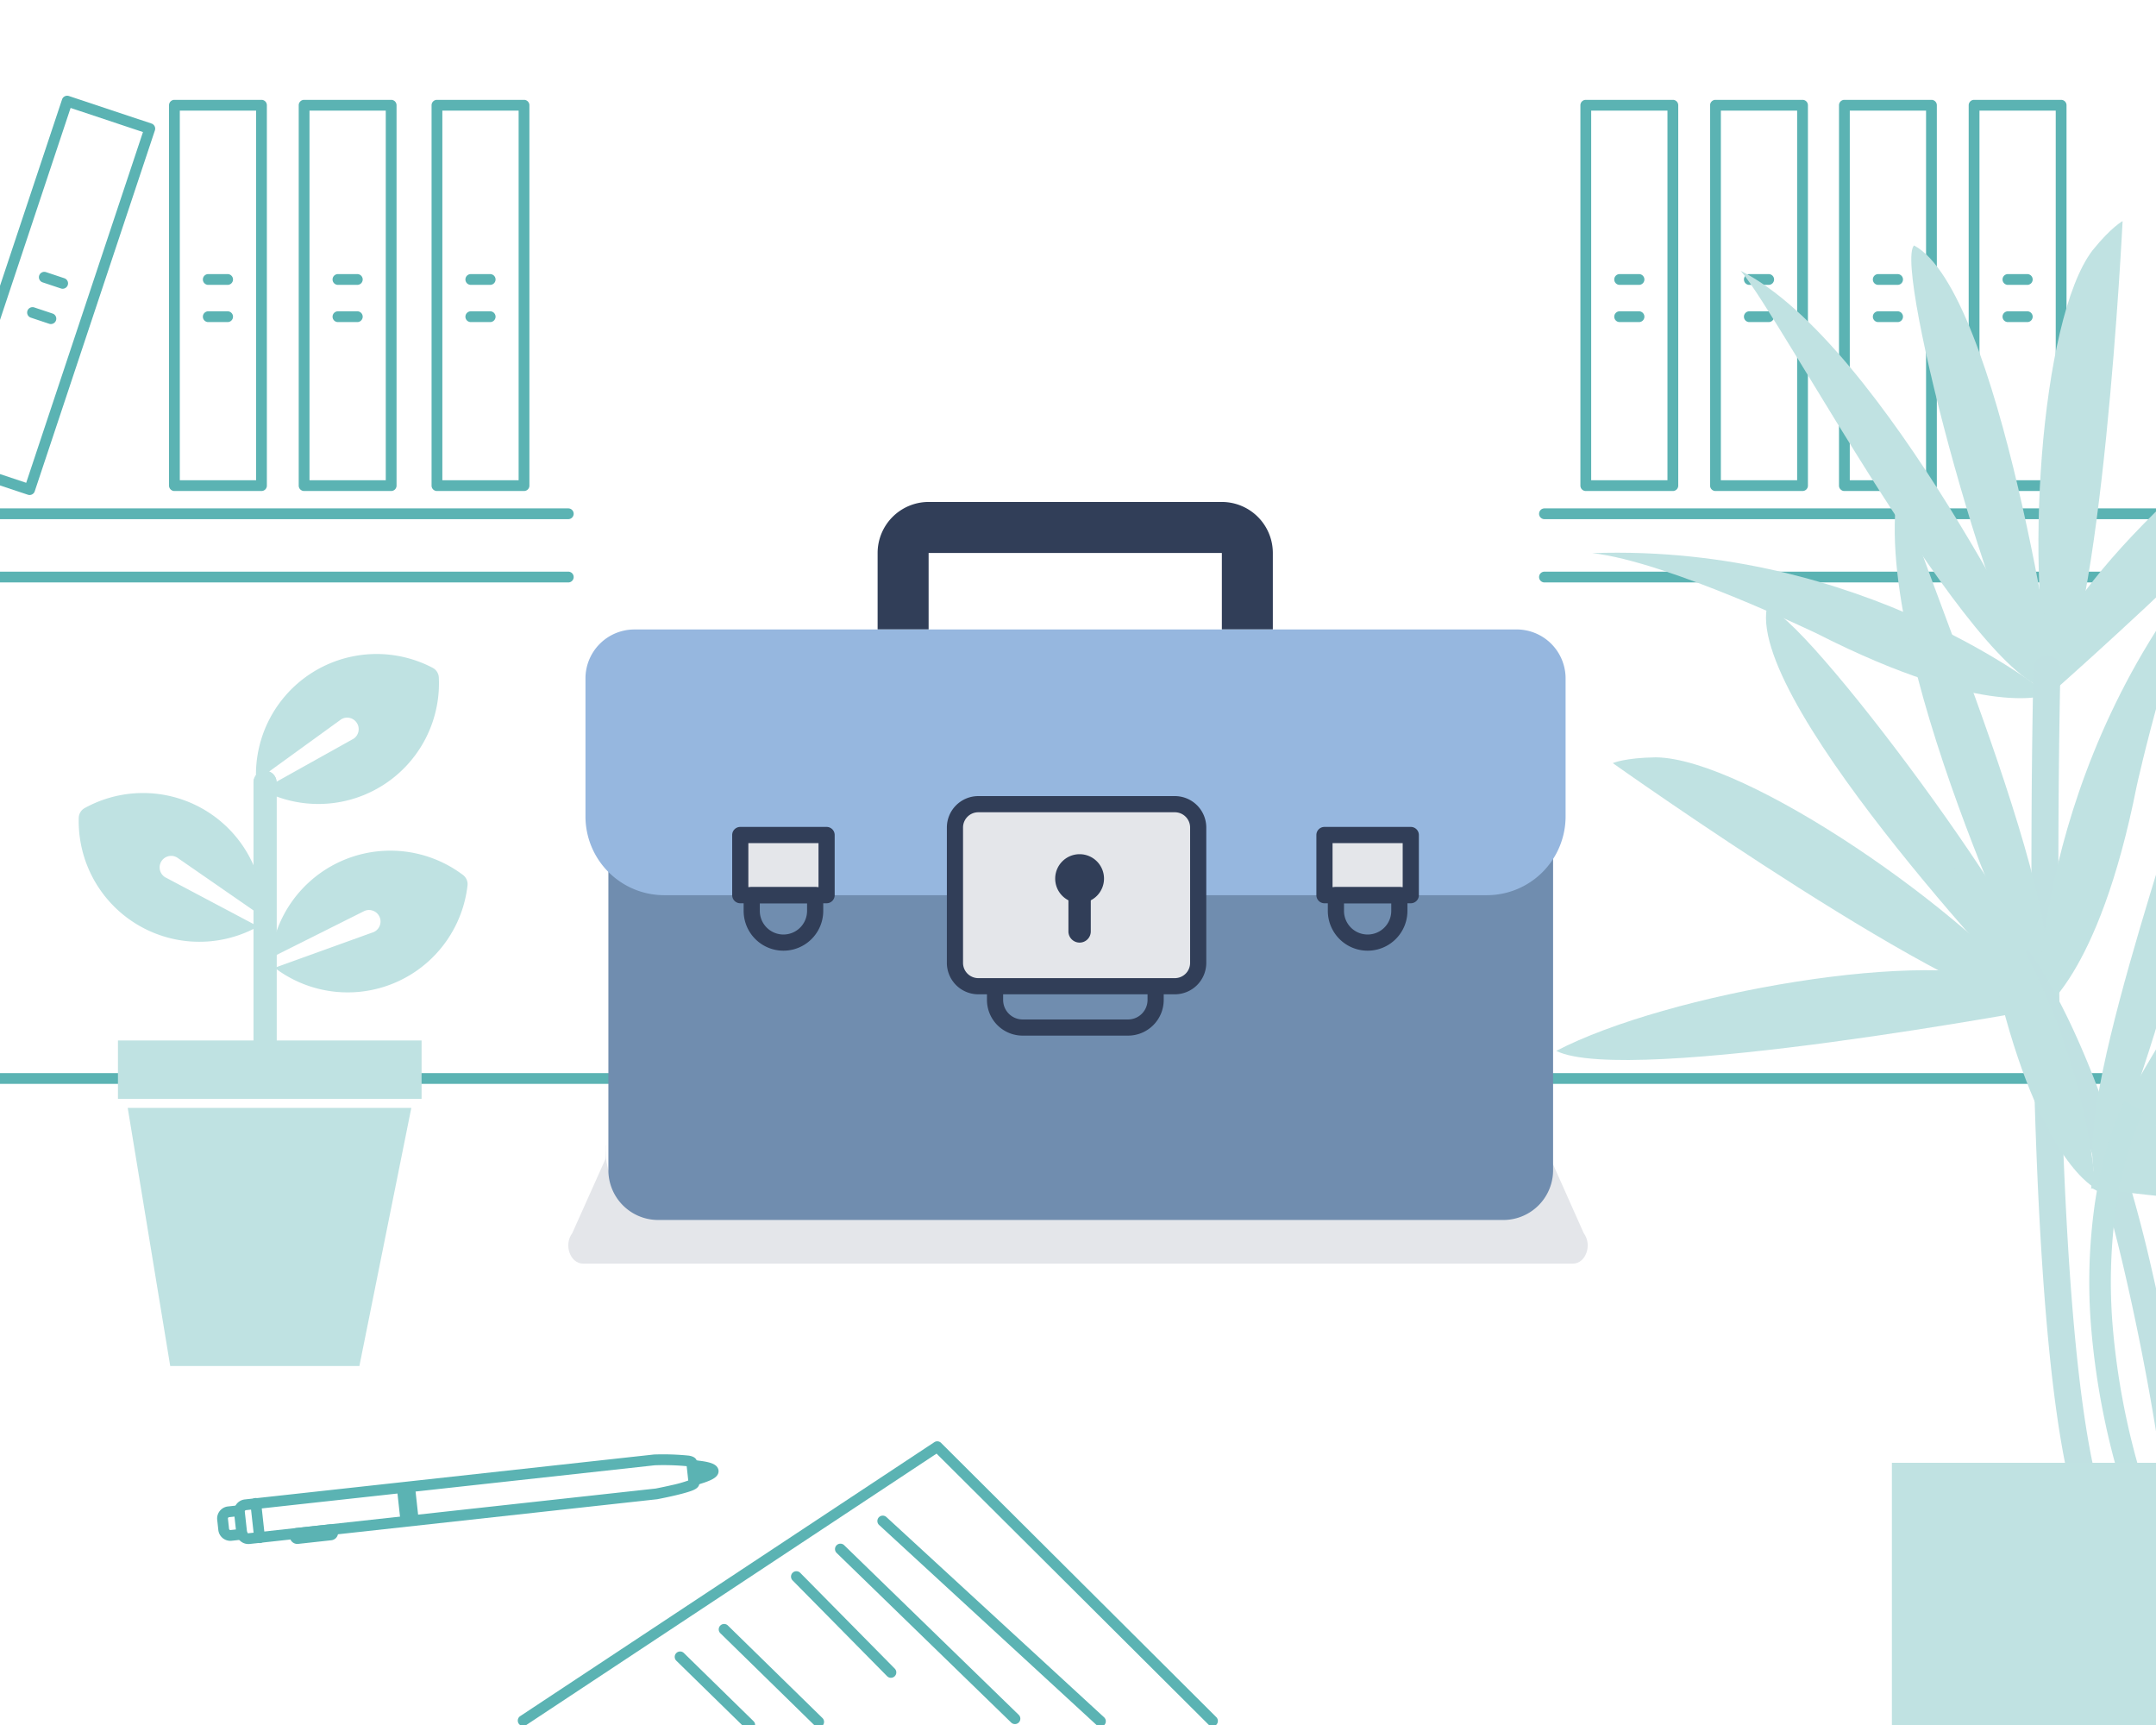 <svg xmlns="http://www.w3.org/2000/svg" xmlns:xlink="http://www.w3.org/1999/xlink" width="400" height="320" viewBox="0 0 400 320"><rect x="0" y="0" width="400" height="320" fill="#333333" stroke="none"/><defs><clipPath id="a"><rect width="73.021" height="84.496" fill="none"/></clipPath><clipPath id="b"><rect width="72.154" height="132.091" fill="#bfe2e2"/></clipPath><clipPath id="c"><path d="M35.89,26.108v55.04a2.137,2.137,0,1,0,4.274,0V26.108a2.137,2.137,0,1,0-4.274,0" transform="translate(-35.89 -23.97)" fill="#bfe2e2"/></clipPath><clipPath id="f"><rect width="400" height="320"/></clipPath></defs><g id="e" clip-path="url(#f)"><rect width="400" height="320" fill="#fff"/><path d="M398.953,1H0A1,1,0,0,1-1,0,1,1,0,0,1,0-1H398.953a1,1,0,0,1,1,1A1,1,0,0,1,398.953,1Z" transform="translate(-4.193 200.069)" fill="#5bb3b3"/><path d="M117.017,1H0A1,1,0,0,1-1,0,1,1,0,0,1,0-1H117.017a1,1,0,0,1,1,1A1,1,0,0,1,117.017,1Z" transform="translate(-11.584 95.309)" fill="#5bb3b3"/><path d="M117.017,1H0A1,1,0,0,1-1,0,1,1,0,0,1,0-1H117.017a1,1,0,0,1,1,1A1,1,0,0,1,117.017,1Z" transform="translate(286.543 95.309)" fill="#5bb3b3"/><path d="M117.017,1H0A1,1,0,0,1-1,0,1,1,0,0,1,0-1H117.017a1,1,0,0,1,1,1A1,1,0,0,1,117.017,1Z" transform="translate(-11.584 107.047)" fill="#5bb3b3"/><path d="M117.017,1H0A1,1,0,0,1-1,0,1,1,0,0,1,0-1H117.017a1,1,0,0,1,1,1A1,1,0,0,1,117.017,1Z" transform="translate(286.543 107.047)" fill="#5bb3b3"/><path d="M0-1H16.151a1,1,0,0,1,1,1V70.563a1,1,0,0,1-1,1H0a1,1,0,0,1-1-1V0A1,1,0,0,1,0-1ZM15.151,1H1V69.563H15.151Z" transform="translate(56.42 19.523)" fill="#5bb3b3"/><path d="M0-1H16.151a1,1,0,0,1,1,1V70.563a1,1,0,0,1-1,1H0a1,1,0,0,1-1-1V0A1,1,0,0,1,0-1ZM15.151,1H1V69.563H15.151Z" transform="translate(81.069 19.523)" fill="#5bb3b3"/><path d="M3.59,1H0A1,1,0,0,1-1,0,1,1,0,0,1,0-1H3.59a1,1,0,0,1,1,1A1,1,0,0,1,3.59,1Z" transform="translate(87.35 51.846)" fill="#5bb3b3"/><path d="M3.59,1H0A1,1,0,0,1-1,0,1,1,0,0,1,0-1H3.59a1,1,0,0,1,1,1A1,1,0,0,1,3.59,1Z" transform="translate(87.35 58.749)" fill="#5bb3b3"/><g transform="translate(342.188 19.523)"><path d="M0-1H16.151a1,1,0,0,1,1,1V70.563a1,1,0,0,1-1,1H0a1,1,0,0,1-1-1V0A1,1,0,0,1,0-1ZM15.151,1H1V69.563H15.151Z" transform="translate(24.06 0)" fill="#5bb3b3"/><path d="M3.59,1H0A1,1,0,0,1-1,0,1,1,0,0,1,0-1H3.59a1,1,0,0,1,1,1A1,1,0,0,1,3.59,1Z" transform="translate(30.341 32.323)" fill="#5bb3b3"/><path d="M3.59,1H0A1,1,0,0,1-1,0,1,1,0,0,1,0-1H3.59a1,1,0,0,1,1,1A1,1,0,0,1,3.59,1Z" transform="translate(30.341 39.226)" fill="#5bb3b3"/><path d="M0-1H16.151a1,1,0,0,1,1,1V70.563a1,1,0,0,1-1,1H0a1,1,0,0,1-1-1V0A1,1,0,0,1,0-1ZM15.151,1H1V69.563H15.151Z" transform="translate(0 0)" fill="#5bb3b3"/><path d="M3.59,1H0A1,1,0,0,1-1,0,1,1,0,0,1,0-1H3.59a1,1,0,0,1,1,1A1,1,0,0,1,3.59,1Z" transform="translate(6.281 32.323)" fill="#5bb3b3"/><path d="M3.59,1H0A1,1,0,0,1-1,0,1,1,0,0,1,0-1H3.59a1,1,0,0,1,1,1A1,1,0,0,1,3.59,1Z" transform="translate(6.281 39.226)" fill="#5bb3b3"/></g><g transform="translate(294.211 19.523)"><path d="M0-1H16.151a1,1,0,0,1,1,1V70.563a1,1,0,0,1-1,1H0a1,1,0,0,1-1-1V0A1,1,0,0,1,0-1ZM15.151,1H1V69.563H15.151Z" transform="translate(24.06 0)" fill="#5bb3b3"/><path d="M3.59,1H0A1,1,0,0,1-1,0,1,1,0,0,1,0-1H3.59a1,1,0,0,1,1,1A1,1,0,0,1,3.59,1Z" transform="translate(30.341 32.323)" fill="#5bb3b3"/><path d="M3.59,1H0A1,1,0,0,1-1,0,1,1,0,0,1,0-1H3.59a1,1,0,0,1,1,1A1,1,0,0,1,3.59,1Z" transform="translate(30.341 39.226)" fill="#5bb3b3"/><path d="M0-1H16.151a1,1,0,0,1,1,1V70.563a1,1,0,0,1-1,1H0a1,1,0,0,1-1-1V0A1,1,0,0,1,0-1ZM15.151,1H1V69.563H15.151Z" transform="translate(0 0)" fill="#5bb3b3"/><path d="M3.59,1H0A1,1,0,0,1-1,0,1,1,0,0,1,0-1H3.59a1,1,0,0,1,1,1A1,1,0,0,1,3.59,1Z" transform="translate(6.281 32.323)" fill="#5bb3b3"/><path d="M3.59,1H0A1,1,0,0,1-1,0,1,1,0,0,1,0-1H3.59a1,1,0,0,1,1,1A1,1,0,0,1,3.59,1Z" transform="translate(6.281 39.226)" fill="#5bb3b3"/></g><g transform="matrix(-0.985, -0.174, 0.174, -0.985, 125.646, 551.014)"><path d="M265.781,214.637c-.4,0-1.447,0-1.709-.9L263,210.082c-.292-1,.815-1.606,1.411-1.934.558-.308,1.341-.681,2.326-1.11,1.651-.719,3.3-1.344,3.365-1.37q.037-.014.075-.025l72.962-21.311a2.251,2.251,0,0,1,2.79,1.529L347,189.517a2.252,2.252,0,0,1-1.529,2.79l-73.256,21.4q-.039.012-.08.02A47.714,47.714,0,0,1,265.781,214.637Zm-.7-4.566.749,2.566a45.643,45.643,0,0,0,5.86-.865l73.217-21.384a.252.252,0,0,0,.17-.309l-1.068-3.656a.256.256,0,0,0-.242-.179.245.245,0,0,0-.069.01l-72.923,21.3c-.225.086-1.47.565-2.786,1.125A24.2,24.2,0,0,0,265.085,210.07Z" transform="translate(-219.031 62.371)" fill="#5bb3b3"/><path d="M1.794,7.144a1,1,0,0,1-.959-.72L-.96.28A1,1,0,0,1-.28-.96,1,1,0,0,1,.96-.28L2.754,5.863a1,1,0,0,1-.96,1.281Z" transform="translate(122.508 248.165)" fill="#5bb3b3"/><path d="M337.246,191.054a1,1,0,0,1-.28-1.96l1.827-.533a.254.254,0,0,0,.169-.31l-.533-1.824a.254.254,0,0,0-.31-.171l-1.972.577a1,1,0,0,1-.561-1.92l1.973-.577a2.254,2.254,0,0,1,2.791,1.53l.533,1.824a2.254,2.254,0,0,1-1.527,2.79l-1.828.534A1,1,0,0,1,337.246,191.054Z" transform="translate(-210.062 62.371)" fill="#5bb3b3"/><path d="M321.645,190.373a1.411,1.411,0,0,1-1.349-1.011l-.045-.151a1.406,1.406,0,0,1,.957-1.745l5.94-1.735a1.4,1.4,0,0,1,.394-.057,1.411,1.411,0,0,1,1.35,1.013l.044.15a1.406,1.406,0,0,1-.957,1.745l-5.94,1.735A1.4,1.4,0,0,1,321.645,190.373Z" transform="translate(-211.892 62.549)" fill="#5bb3b3"/><path d="M1.662,6.693A1,1,0,0,1,.7,5.973L-.96.28A1,1,0,0,1-.28-.96,1,1,0,0,1,.96-.28L2.622,5.412a1,1,0,0,1-.96,1.281Z" transform="translate(96.348 256.051)" fill="#5bb3b3"/><path d="M1.662,6.693A1,1,0,0,1,.7,5.973L-.96.28A1,1,0,0,1-.28-.96,1,1,0,0,1,.96-.28L2.622,5.412a1,1,0,0,1-.96,1.281Z" transform="translate(95.028 256.436)" fill="#5bb3b3"/><path d="M263.083,211.28c-1.524,0-2.315-.254-2.707-.858a1.25,1.25,0,0,1-.147-1.048c.179-.611.779-1.157,2.072-1.884.762-.429,1.486-.756,1.517-.77a1,1,0,0,1,.823,1.823c-.5.226-1.01.489-1.441.736a16.308,16.308,0,0,0,1.734-.108,1,1,0,0,1,.234,1.986c-.037,0-.909.106-1.852.121Z" transform="translate(-219.379 65.163)" fill="#5bb3b3"/><path d="M.656,3.25A1,1,0,0,1-.3,2.53L-.96.28A1,1,0,0,1-.28-.96,1,1,0,0,1,.96-.28l.657,2.249A1,1,0,0,1,.656,3.25Z" transform="translate(44.376 273.087)" fill="#5bb3b3"/></g><g transform="translate(16.353)"><path d="M405,255.576a1,1,0,0,1-.706-.292l-50.487-50.3-76.106,50.339a1,1,0,1,1-1.1-1.668l76.786-50.789a1,1,0,0,1,1.257.126l51.064,50.877a1,1,0,0,1-.706,1.708Z" transform="translate(-196.402 64.673)" fill="#5bb3b3"/><path d="M40.382,38.146a1,1,0,0,1-.677-.264L-.677.736A1,1,0,0,1-.736-.677,1,1,0,0,1,.677-.736L41.06,36.41a1,1,0,0,1-.677,1.736Z" transform="translate(147.425 282.161)" fill="#5bb3b3"/><path d="M32.382,32.464a1,1,0,0,1-.7-.283L-.7.717A1,1,0,0,1-.717-.7,1,1,0,0,1,.7-.717L33.079,30.746a1,1,0,0,1-.7,1.717Z" transform="translate(139.568 287.366)" fill="#5bb3b3"/><path d="M17.538,18.775a1,1,0,0,1-.712-.3L-.712.7A1,1,0,0,1-.7-.712,1,1,0,0,1,.712-.7L18.25,17.073a1,1,0,0,1-.712,1.7Z" transform="translate(131.402 292.47)" fill="#5bb3b3"/><path d="M17.541,18.16a1,1,0,0,1-.7-.285L-.7.715A1,1,0,0,1-.715-.7,1,1,0,0,1,.7-.715l17.541,17.16a1,1,0,0,1-.7,1.715Z" transform="translate(117.993 302.26)" fill="#5bb3b3"/><path d="M12.916,13.636a1,1,0,0,1-.7-.285L-.7.715A1,1,0,0,1-.715-.7,1,1,0,0,1,.7-.715L13.616,11.922a1,1,0,0,1-.7,1.715Z" transform="translate(109.828 307.364)" fill="#5bb3b3"/></g><path d="M3.59,1H0A1,1,0,0,1-1,0,1,1,0,0,1,0-1H3.59a1,1,0,0,1,1,1A1,1,0,0,1,3.59,1Z" transform="translate(62.701 51.846)" fill="#5bb3b3"/><path d="M3.59,1H0A1,1,0,0,1-1,0,1,1,0,0,1,0-1H3.59a1,1,0,0,1,1,1A1,1,0,0,1,3.59,1Z" transform="translate(62.701 58.749)" fill="#5bb3b3"/><path d="M0-1H16.151a1,1,0,0,1,1,1V70.563a1,1,0,0,1-1,1H0a1,1,0,0,1-1-1V0A1,1,0,0,1,0-1ZM15.151,1H1V69.563H15.151Z" transform="translate(32.36 19.523)" fill="#5bb3b3"/><path d="M3.59,1H0A1,1,0,0,1-1,0,1,1,0,0,1,0-1H3.59a1,1,0,0,1,1,1A1,1,0,0,1,3.59,1Z" transform="translate(38.64 51.846)" fill="#5bb3b3"/><path d="M3.59,1H0A1,1,0,0,1-1,0,1,1,0,0,1,0-1H3.59a1,1,0,0,1,1,1A1,1,0,0,1,3.59,1Z" transform="translate(38.64 58.749)" fill="#5bb3b3"/><path d="M3.4,2.136a1,1,0,0,1-.317-.052L-.316.949A1,1,0,0,1-.949-.316,1,1,0,0,1,.316-.949L3.72.187A1,1,0,0,1,3.4,2.136Z" transform="translate(8.22 51.429)" fill="#5bb3b3"/><path d="M3.4,2.136a1,1,0,0,1-.317-.052L-.316.949A1,1,0,0,1-.949-.316,1,1,0,0,1,.316-.949L3.72.187A1,1,0,0,1,3.4,2.136Z" transform="translate(6.038 57.978)" fill="#5bb3b3"/><path d="M0-1H16.151a1,1,0,0,1,1,1V70.563a1,1,0,0,1-1,1H0a1,1,0,0,1-1-1V0A1,1,0,0,1,0-1ZM15.151,1H1V69.563H15.151Z" transform="matrix(-0.949, -0.316, 0.316, -0.949, 5.493, 90.828)" fill="#5bb3b3"/><g transform="translate(-6.566 -2.113)"><g transform="translate(112 93.16)"><path d="M188.4,122.331l-6.087-13.668v-2.613H182.2v.925c0,6.129-4.066,11.1-9.082,11.1H16.015c-5.016,0-9.082-4.968-9.082-11.1v-.925H6.9v2.506L.73,122.331c-1.62,2.157-.368,5.637,2.028,5.637H186.374c2.4,0,3.647-3.48,2.028-5.637" transform="translate(0 15.397)" fill="#e4e6ea"/><path d="M9.462,23.656H0V9.462A9.473,9.473,0,0,1,9.462,0h54.4a9.473,9.473,0,0,1,9.462,9.462V23.654H63.866V9.462H9.462V23.655Z" transform="translate(57.389 2.069)" fill="#313e58"/><path d="M1401.082,1403.852a9.24,9.24,0,0,1-9.082-9.39V1336a14.4,14.4,0,0,0,11.329,5.57h53.74v3.261H1502.2v-3.261h53.74a14.406,14.406,0,0,0,11.329-5.57v58.463a9.24,9.24,0,0,1-9.082,9.39Z" transform="translate(-1384.561 -1268.585)" fill="#708daf"/><path d="M1558.184,1404.352h-157.1a9.751,9.751,0,0,1-9.582-9.89v-59.9l.893,1.132a13.887,13.887,0,0,0,10.936,5.38h54.24v3.261H1501.7v-3.261h54.24a13.891,13.891,0,0,0,10.936-5.38l.893-1.131v59.9A9.751,9.751,0,0,1,1558.184,1404.352ZM1392.5,1337.346v57.117a8.75,8.75,0,0,0,8.582,8.89h157.1a8.75,8.75,0,0,0,8.582-8.89v-57.117a14.82,14.82,0,0,1-10.829,4.725H1502.7v3.261h-46.128v-3.261h-53.24A14.817,14.817,0,0,1,1392.5,1337.346Z" transform="translate(-1384.561 -1268.585)" fill="rgba(0,0,0,0)"/><path d="M175.841,21.751H12.166a9.083,9.083,0,0,0-9.083,9.082v25.6A14.615,14.615,0,0,0,17.7,71.044h53.74V60.377a6.218,6.218,0,0,1,6.217-6.217H110.35a6.217,6.217,0,0,1,6.217,6.217V71.044h53.74a14.615,14.615,0,0,0,14.616-14.615v-25.6a9.082,9.082,0,0,0-9.082-9.082" transform="translate(0.105 3.974)" fill="#96b7df"/><path d="M92.037,86.873H72.482a6.626,6.626,0,0,1-6.619-6.619V77.706a1.5,1.5,0,0,1,3,0v2.549a3.623,3.623,0,0,0,3.619,3.619H92.037a3.623,3.623,0,0,0,3.619-3.619V77.706a1.5,1.5,0,0,1,3,0v2.549A6.626,6.626,0,0,1,92.037,86.873Z" transform="translate(11.813 14.197)" fill="#313e58"/><path d="M66.568,74.827V56.087a3.567,3.567,0,0,0-1.046-2.523l-3.144-3.144a5.1,5.1,0,0,0-1.5,3.619V77.571A5.118,5.118,0,0,0,66,82.69h34.891a5.1,5.1,0,0,0,3.619-1.5l-3.144-3.145A3.568,3.568,0,0,0,98.84,77h-30.1a2.174,2.174,0,0,1-2.174-2.174" transform="translate(11.389 9.212)" fill="#7a8293"/><rect width="45.128" height="33.769" rx="4.328" transform="translate(71.737 58.134)" fill="#e4e6ea"/><path d="M4.328-1.5H40.8a5.835,5.835,0,0,1,5.828,5.828V29.441A5.835,5.835,0,0,1,40.8,35.269H4.328A5.835,5.835,0,0,1-1.5,29.441V4.328A5.835,5.835,0,0,1,4.328-1.5ZM40.8,32.269a2.831,2.831,0,0,0,2.828-2.828V4.328A2.831,2.831,0,0,0,40.8,1.5H4.328A2.831,2.831,0,0,0,1.5,4.328V29.441a2.831,2.831,0,0,0,2.828,2.828Z" transform="translate(71.737 58.134)" fill="#313e58"/><g transform="translate(90.335 67.415)"><path d="M21.513,32a4.529,4.529,0,1,1-4.528-4.528A4.528,4.528,0,0,1,21.513,32" transform="translate(-12.456 -27.475)" fill="#313e58"/><path d="M16.305,43.193a2.075,2.075,0,0,1-2.074-2.074v-9.8a2.074,2.074,0,1,1,4.148,0v9.8a2.075,2.075,0,0,1-2.073,2.074" transform="translate(-11.776 -26.796)" fill="#313e58"/></g></g><g transform="translate(143.908 157.013)"><g transform="translate(0 0)"><rect width="16.015" height="11.162" fill="#e4e6ea"/><path d="M0-1.5H16.015a1.5,1.5,0,0,1,1.5,1.5V11.162a1.5,1.5,0,0,1-1.5,1.5H0a1.5,1.5,0,0,1-1.5-1.5V0A1.5,1.5,0,0,1,0-1.5Zm14.515,3H1.5V9.662H14.515Z" fill="#313e58"/><path d="M29.192,61.927H40.96a1.5,1.5,0,0,1,1.5,1.5V66.34a7.384,7.384,0,1,1-14.768,0V63.427A1.5,1.5,0,0,1,29.192,61.927Zm10.268,3H30.692V66.34a4.384,4.384,0,1,0,8.768,0Z" transform="translate(-27.067 -52.265)" fill="#313e58"/></g><g transform="translate(108.384 0)"><rect width="16.015" height="11.162" fill="#e4e6ea"/><path d="M0-1.5H16.015a1.5,1.5,0,0,1,1.5,1.5V11.162a1.5,1.5,0,0,1-1.5,1.5H0a1.5,1.5,0,0,1-1.5-1.5V0A1.5,1.5,0,0,1,0-1.5Zm14.515,3H1.5V9.662H14.515Z" fill="#313e58"/><path d="M120.833,61.927H132.6a1.5,1.5,0,0,1,1.5,1.5V66.34a7.384,7.384,0,1,1-14.768,0V63.427A1.5,1.5,0,0,1,120.833,61.927Zm10.268,3h-8.768V66.34a4.384,4.384,0,1,0,8.768,0Z" transform="translate(-118.708 -52.265)" fill="#313e58"/></g></g></g><g transform="translate(277.934 33.383)"><g transform="translate(20.967 2.661) rotate(3)"><path d="M.167,67.879S55.475,14.107,57.665,0C37.947,10.139,3.664,44.257.543,60.132c-.938,5.511-.377,7.747-.377,7.747" transform="translate(85.139 21.329)" fill="#c0e2e2"/><path d="M12.748,0s.25,77.139-8.3,88.57C-2.1,67.387-1.689,19.021,7.474,5.688,10.758,1.163,12.748,0,12.748,0" transform="translate(82.285 0)" fill="#c0e2e2"/><path d="M31.252,81.6S16.8,7.721.391,0C-3.3,4.194,20.166,76.2,29.055,82.5" transform="translate(56.236 6.531)" fill="#c0e2e2"/><path d="M42.546,13.281S13.982,1.3,0,.5C50.336-3.9,85.89,22.269,85.89,22.269S74.9,27.662,42.546,13.281" transform="translate(0 66.157)" fill="#c0e2e2"/><path d="M61.522,74.7S27.18,11.861,0,0C8.007,8.323,46.773,73.248,61.522,74.7" transform="translate(24.768 12.923)" fill="#c0e2e2"/><path d="M15.18,154.707a2.5,2.5,0,0,1-2.374-1.718c-2.784-8.446-5.319-21.767-7.534-39.593C3.51,99.218,1.939,82.142.6,62.642-1.672,29.467-2.491.359-2.5.069A2.5,2.5,0,0,1-.069-2.5,2.5,2.5,0,0,1,2.5-.069c.008.289.825,29.31,3.092,62.386C6.922,81.722,8.484,98.7,10.235,112.788c2.175,17.5,4.638,30.5,7.32,38.636a2.5,2.5,0,0,1-2.375,3.283Z" transform="translate(85.365 83.692)" fill="#c0e1e2"/></g><g transform="translate(10.797 56.194)"><path d="M195.1,129.75s-78.845,14.8-92.149,8.21c20.432-10.687,69.973-19.39,85.338-12.532,5.246,2.506,6.812,4.322,6.812,4.322" transform="translate(-102.952 -32.587)" fill="#c0e2e2"/><path d="M104.291,86.207s65.422,46.427,80.263,46.007c-14.086-18.254-55.445-46.884-72.268-47.082-5.813.08-7.994,1.075-7.994,1.075" transform="translate(-93.801 -34.219)" fill="#c0e2e2"/><path d="M154.107,133.735S99.968,77.191,103.235,58.617c5.779-.629,52.929,62.463,52.952,73.789" transform="translate(-64.185 -35.363)" fill="#c0e2e2"/><path d="M131.112,133.378S98.266,66.535,104.467,36.324c2.278,11.794,34.242,83.645,26.644,97.054" transform="translate(-40.895 -36.324)" fill="#c0e2e2"/><path d="M90.667,90.827S97.592,59.366,105.29,47C71.4,87.157,72.34,133.057,72.34,133.057s11.167-6.107,18.328-42.231" transform="translate(17.028 -34.616)" fill="#c0e2e2"/><path d="M111.183,231.392a2.5,2.5,0,0,1-2.48-2.206,460.021,460.021,0,0,0-9.1-52.6A253.694,253.694,0,0,0,89.456,143.4a127.347,127.347,0,0,0-8.124-17.3,40.951,40.951,0,0,0-3.324-5.063l.005.006,3.818-3.228c.226.267,5.6,6.729,12.279,23.755a258.666,258.666,0,0,1,10.359,33.847,465.006,465.006,0,0,1,9.2,53.179,2.5,2.5,0,0,1-2.486,2.794Z" transform="translate(5.628 -31.143)" fill="#c0e1e2"/></g><g transform="translate(79.123 104.721)"><path d="M0,131.409s66.393,8.443,77.149,2.3c-17.542-7.894-59.231-12.7-71.689-6.234C1.214,129.82,0,131.409,0,131.409" transform="translate(30.834 -49.081)" fill="#c0e2e2"/><path d="M75.474,91.22S23.275,133.109,10.9,133.49c10.832-15.9,43.865-41.777,57.867-42.771,4.846-.219,6.711.5,6.711.5" transform="translate(21.142 -50.538)" fill="#c0e2e2"/><path d="M36.647,134.672s42.3-49.759,38.668-65.067c-4.844-.239-41.005,54.629-40.467,64.062" transform="translate(-3.899 -51.446)" fill="#c0e2e2"/><path d="M87.485,99.725S80.168,73.864,73.148,63.946c30.2,31.773,31.681,70.048,31.681,70.048s-9.6-4.537-17.344-34.269" transform="translate(-73.148 -51.69)" fill="#c0e2e2"/><path d="M55.931,134.338S79.994,77.051,73.342,52.2c-1.317,9.934-24.4,71.347-17.411,82.141" transform="translate(-23.493 -52.197)" fill="#c0e2e2"/></g><rect width="199.54" height="261.298" transform="translate(2.525)" fill="none"/><path d="M-3129.136-1540.184a140.711,140.711,0,0,1-6.1-30.944,103,103,0,0,1,.684-22.767c1.816-12.286,5.432-18.8,5.585-19.068l1.744.984,1.742.978a33.406,33.406,0,0,0-1.936,4.555,70.133,70.133,0,0,0-3.214,13.384,99.327,99.327,0,0,0-.6,21.814,136.859,136.859,0,0,0,5.918,29.878Z" transform="translate(3245.259 1783.869)" fill="#bfe2e2"/></g><g transform="translate(351 271.362)"><g transform="translate(0 0)" clip-path="url(#a)"><path d="M0,53.567C0,70.578,9,84.5,20,84.5H53.021c11,0,20-13.918,20-30.929V0H0Z" transform="translate(0 0)" fill="#c0e2e2"/></g></g><g transform="translate(14.597 121.32)"><rect width="56.332" height="10.826" transform="translate(7.286 71.693)" fill="#bfe2e2"/><path d="M10.069,93.165l7.884,47.882H53.046l9.635-47.882Z" transform="translate(-0.968 -8.956)" fill="#bfe2e2"/><g clip-path="url(#b)"><path d="M40.164,81.148a2.137,2.137,0,1,1-4.274,0V26.107a2.137,2.137,0,0,1,4.274,0Z" transform="translate(-3.45 -2.304)" fill="#bfe2e2"/></g><g transform="translate(32.44 21.666)"><g clip-path="url(#c)"><rect width="21.508" height="76.55" transform="translate(-8.617 -8.617)" fill="#bfe2e2"/></g></g><g clip-path="url(#b)"><path d="M34.3,51.6c0-.028.012-.053.013-.081a22.381,22.381,0,0,0-33.2-20.191,2.135,2.135,0,0,0-1.1,1.816,22.382,22.382,0,0,0,33.2,20.192c.024-.014.043-.035.067-.05L16.048,44.16a2.137,2.137,0,0,1,2.221-3.653" transform="translate(0 -2.743)" fill="#bfe2e2"/><path d="M40.155,62.087c.022.017.036.041.059.058A22.382,22.382,0,0,0,75.925,46.829a2.137,2.137,0,0,0-.838-1.954A22.382,22.382,0,0,0,39.376,60.191c0,.028,0,.055,0,.083l17.431-8.728a2.137,2.137,0,1,1,1.685,3.928" transform="translate(-3.785 -3.88)" fill="#bfe2e2"/><path d="M37.49,25.211c.024.014.042.034.067.047a22.382,22.382,0,0,0,32.758-20.9,2.14,2.14,0,0,0-1.143-1.792,22.382,22.382,0,0,0-32.758,20.9c0,.029.013.054.015.082L52.215,12.11a2.137,2.137,0,0,1,2.3,3.6" transform="translate(-3.498 0)" fill="#bfe2e2"/></g></g></g></svg>